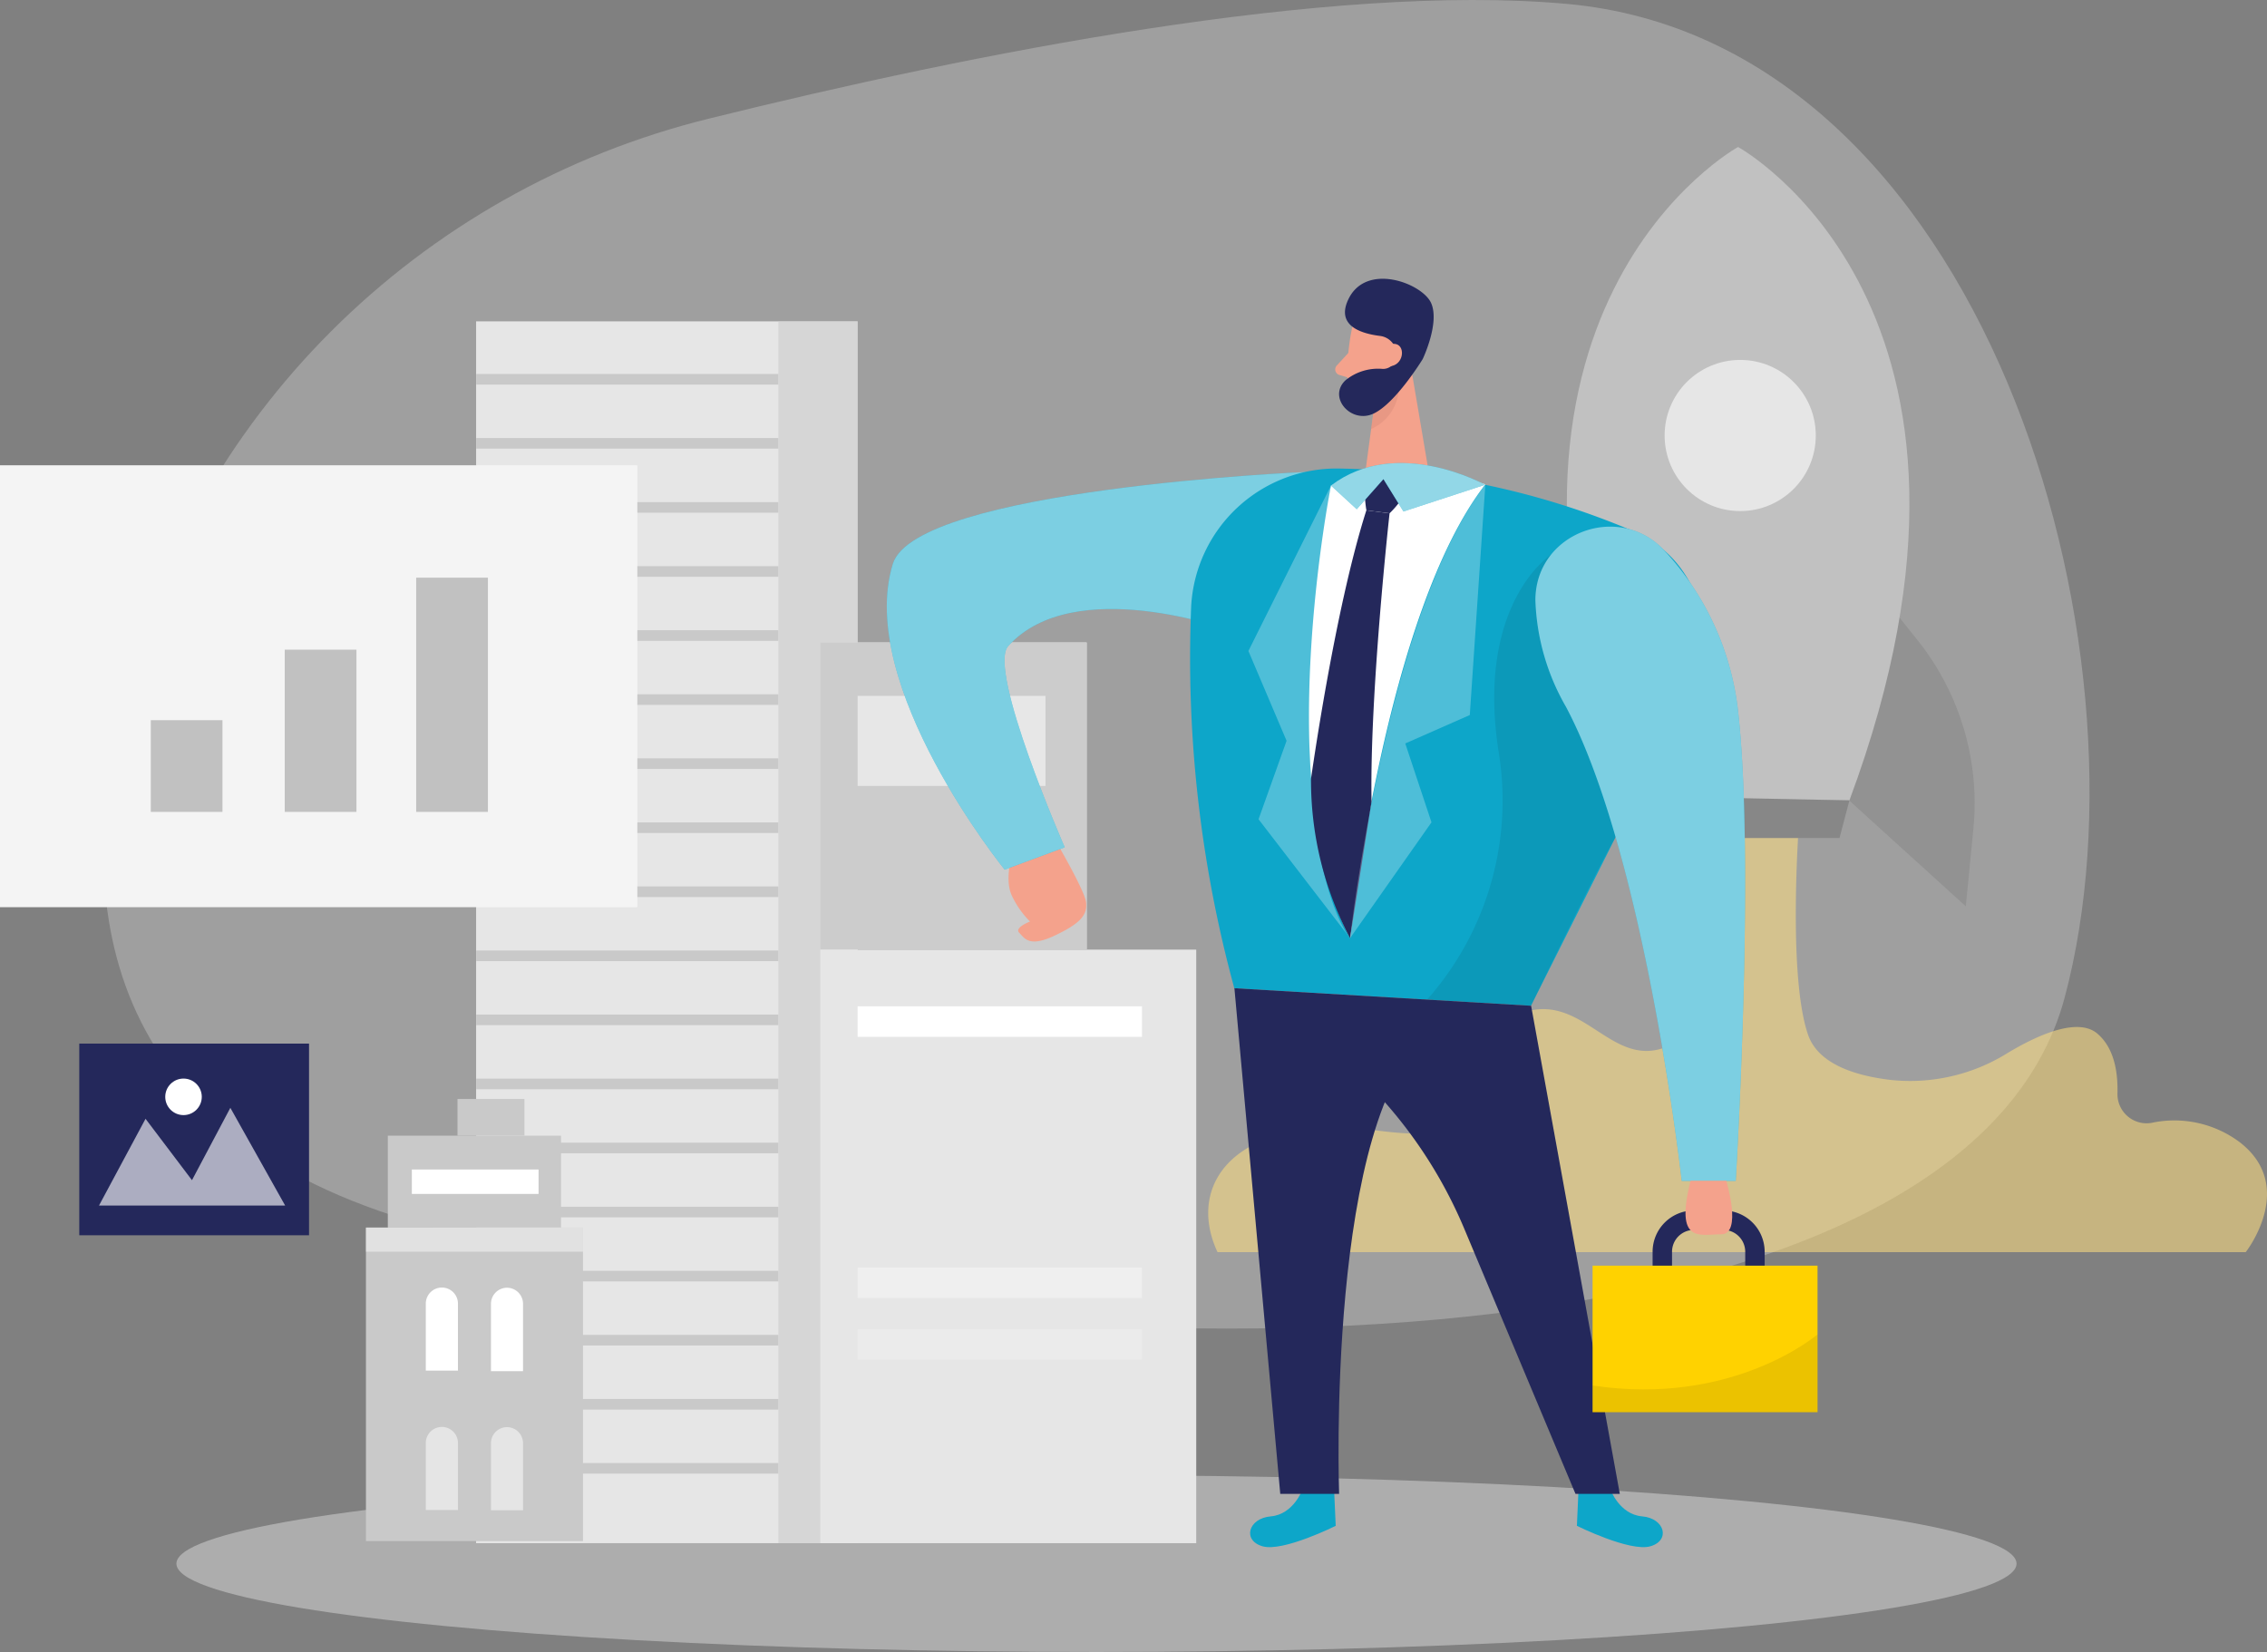 <svg xmlns="http://www.w3.org/2000/svg" width="233.342" height="170.06" viewBox="0 0 233.342 170.06">
  <rect x="0" y="0" width="233.342" height="170.06" fill="#808080" stroke="none"/>
  <g id="Group_22243" data-name="Group 22243" transform="translate(-243.64 -892)">
    <path id="Path_17763" data-name="Path 17763" d="M113.566,35.71c-29.983,7.37-53.653,30.773-60.6,60.831-5.159,22.372-.632,45.431,34.111,53.818,75.119,18.134,156.255,12.151,165.975-24.117s-8.291-98.487-51.27-102.334C177.331,21.718,140.616,29.013,113.566,35.71Z" transform="translate(203.094 868.488)" fill="#e6e6e6" opacity="0.3"/>
    <g id="Group_22235" data-name="Group 22235" transform="translate(8735.29 -59.819)">
      <path id="Path_17893" data-name="Path 17893" d="M181.07,143.75l-4.1,5.14a26.92,26.92,0,0,0-5.74,19.39l.79,8,12-10.9Z" transform="translate(-8508.23 868.84)" fill="#878787" opacity="0.55"/>
      <path id="Path_17894" data-name="Path 17894" d="M209.86,143.75l4.1,5.14a26.88,26.88,0,0,1,5.74,19.39l-.78,8-12-10.9Z" transform="translate(-8508.23 868.84)" fill="#878787" opacity="0.55"/>
      <path id="Path_17895" data-name="Path 17895" d="M190,167.08s3.74,22-2.41,23.85-9-8.08-17.12-2.17,2.29,12.42-12.05,10.61-19.9,5.26-16.52,12.51H247.73s5.31-6.73-.6-11.31a11.21,11.21,0,0,0-9.1-2,3,3,0,0,1-3.5-3c.06-2.17-.31-4.63-2-6.13-2-1.83-6.25.08-9.41,2a18.92,18.92,0,0,1-12,2.7c-3.67-.44-7.43-1.66-8.45-4.68-2.17-6.39-.85-22.81-.85-22.81Z" transform="translate(-8508.23 868.84)" fill="#ffdd80" opacity="0.55"/>
      <path id="Path_17896" data-name="Path 17896" d="M195.48,98.11s-30.3,16.63-11.45,67.26h22.91C225.79,114.74,195.48,98.11,195.48,98.11Z" transform="translate(-8508.23 868.84)" fill="#c1c1c1"/>
      <path id="Path_17897" data-name="Path 17897" d="M206.94,165.37l-1.02,3.88H185.13l-1.1-4.34Z" transform="translate(-8508.23 868.84)" fill="#878787"/>
      <circle id="Ellipse_20124" data-name="Ellipse 20124" cx="7.78" cy="7.78" r="7.78" transform="translate(-8320.311 988.87)" fill="#e6e6e6"/>
    </g>
    <ellipse id="Ellipse_20107" data-name="Ellipse 20107" cx="94.702" cy="9.094" rx="94.702" ry="9.094" transform="translate(261.798 1043.871)" fill="#e6e6e6" opacity="0.45"/>
    <rect id="Rectangle_2904" data-name="Rectangle 2904" width="39.27" height="125.777" transform="translate(331.916 1050.857) rotate(180)" fill="#e6e6e6"/>
    <rect id="Rectangle_2905" data-name="Rectangle 2905" width="8.16" height="125.777" transform="translate(331.916 1050.857) rotate(180)" fill="#c9c9c9" opacity="0.57"/>
    <rect id="Rectangle_2906" data-name="Rectangle 2906" width="31.103" height="1.092" transform="translate(323.756 931.591) rotate(180)" fill="#c9c9c9"/>
    <rect id="Rectangle_2907" data-name="Rectangle 2907" width="31.103" height="1.092" transform="translate(323.756 938.185) rotate(180)" fill="#c9c9c9"/>
    <rect id="Rectangle_2908" data-name="Rectangle 2908" width="31.103" height="1.092" transform="translate(323.756 944.779) rotate(180)" fill="#c9c9c9"/>
    <rect id="Rectangle_2909" data-name="Rectangle 2909" width="31.103" height="1.092" transform="translate(323.756 951.374) rotate(180)" fill="#c9c9c9"/>
    <rect id="Rectangle_2910" data-name="Rectangle 2910" width="31.103" height="1.092" transform="translate(323.756 957.968) rotate(180)" fill="#c9c9c9"/>
    <rect id="Rectangle_2911" data-name="Rectangle 2911" width="31.103" height="1.092" transform="translate(323.756 964.562) rotate(180)" fill="#c9c9c9"/>
    <rect id="Rectangle_2912" data-name="Rectangle 2912" width="31.103" height="1.092" transform="translate(323.756 971.156) rotate(180)" fill="#c9c9c9"/>
    <rect id="Rectangle_2913" data-name="Rectangle 2913" width="31.103" height="1.092" transform="translate(323.756 977.75) rotate(180)" fill="#c9c9c9"/>
    <rect id="Rectangle_2914" data-name="Rectangle 2914" width="31.103" height="1.092" transform="translate(323.756 984.345) rotate(180)" fill="#c9c9c9"/>
    <rect id="Rectangle_2915" data-name="Rectangle 2915" width="31.103" height="1.092" transform="translate(323.756 990.939) rotate(180)" fill="#c9c9c9"/>
    <rect id="Rectangle_2916" data-name="Rectangle 2916" width="31.103" height="1.092" transform="translate(323.756 997.533) rotate(180)" fill="#c9c9c9"/>
    <rect id="Rectangle_2917" data-name="Rectangle 2917" width="31.103" height="1.092" transform="translate(323.756 1004.127) rotate(180)" fill="#c9c9c9"/>
    <rect id="Rectangle_2918" data-name="Rectangle 2918" width="31.103" height="1.092" transform="translate(323.756 1010.721) rotate(180)" fill="#c9c9c9"/>
    <rect id="Rectangle_2919" data-name="Rectangle 2919" width="31.103" height="1.092" transform="translate(323.756 1017.316) rotate(180)" fill="#c9c9c9"/>
    <rect id="Rectangle_2920" data-name="Rectangle 2920" width="31.103" height="1.092" transform="translate(323.756 1023.91) rotate(180)" fill="#c9c9c9"/>
    <rect id="Rectangle_2921" data-name="Rectangle 2921" width="31.103" height="1.092" transform="translate(323.756 1030.504) rotate(180)" fill="#c9c9c9"/>
    <rect id="Rectangle_2922" data-name="Rectangle 2922" width="31.103" height="1.092" transform="translate(323.756 1037.105) rotate(180)" fill="#c9c9c9"/>
    <rect id="Rectangle_2923" data-name="Rectangle 2923" width="31.103" height="1.092" transform="translate(323.756 1043.699) rotate(180)" fill="#c9c9c9"/>
    <rect id="Rectangle_2924" data-name="Rectangle 2924" width="22.338" height="32.277" transform="translate(281.306 1018.367)" fill="#c9c9c9"/>
    <rect id="Rectangle_2925" data-name="Rectangle 2925" width="17.832" height="9.465" transform="translate(283.559 1008.908)" fill="#c9c9c9"/>
    <rect id="Rectangle_2926" data-name="Rectangle 2926" width="22.338" height="2.487" transform="translate(281.306 1018.367)" fill="#fff" opacity="0.44"/>
    <rect id="Rectangle_2927" data-name="Rectangle 2927" width="6.89" height="3.778" transform="translate(290.729 1005.13)" fill="#c9c9c9"/>
    <rect id="Rectangle_2928" data-name="Rectangle 2928" width="27.414" height="31.583" transform="translate(328.076 958.14)" fill="#c9c9c9"/>
    <rect id="Rectangle_2929" data-name="Rectangle 2929" width="27.414" height="31.583" transform="translate(328.076 958.14)" fill="#fff" opacity="0.44"/>
    <rect id="Rectangle_2930" data-name="Rectangle 2930" width="27.414" height="31.583" transform="translate(328.076 958.14)" fill="#ccc"/>
    <rect id="Rectangle_2931" data-name="Rectangle 2931" width="38.693" height="61.099" transform="translate(328.076 989.757)" fill="#e6e6e6"/>
    <rect id="Rectangle_2932" data-name="Rectangle 2932" width="29.269" height="3.146" transform="translate(331.916 1022.474)" fill="#fff" opacity="0.34"/>
    <rect id="Rectangle_2933" data-name="Rectangle 2933" width="29.269" height="3.146" transform="translate(331.916 1028.828)" fill="#fff" opacity="0.18"/>
    <rect id="Rectangle_2934" data-name="Rectangle 2934" width="19.336" height="9.273" transform="translate(331.916 963.635)" fill="#fff" opacity="0.52"/>
    <rect id="Rectangle_2935" data-name="Rectangle 2935" width="13.044" height="2.514" transform="translate(286.031 1012.391)" fill="#fff"/>
    <rect id="Rectangle_2936" data-name="Rectangle 2936" width="29.269" height="3.146" transform="translate(331.916 995.589)" fill="#fff"/>
    <path id="Path_17764" data-name="Path 17764" d="M110.909,216.5h0a1.655,1.655,0,0,1,1.655,1.655v6.931h-3.3v-6.931A1.655,1.655,0,0,1,110.909,216.5Z" transform="translate(184.911 808.062)" fill="#fff"/>
    <path id="Path_17765" data-name="Path 17765" d="M101.155,216.47h0a1.655,1.655,0,0,1,1.655,1.655v6.9H99.5v-6.9a1.655,1.655,0,0,1,1.655-1.655Z" transform="translate(187.967 808.072)" fill="#fff"/>
    <path id="Path_17766" data-name="Path 17766" d="M110.909,237.39h0a1.655,1.655,0,0,1,1.655,1.655v6.9h-3.3v-6.9A1.655,1.655,0,0,1,110.909,237.39Z" transform="translate(184.911 801.522)" fill="#fff" opacity="0.52"/>
    <path id="Path_17767" data-name="Path 17767" d="M101.155,237.36h0a1.655,1.655,0,0,1,1.655,1.655v6.9H99.5v-6.9a1.655,1.655,0,0,1,1.655-1.655Z" transform="translate(187.967 801.531)" fill="#fff" opacity="0.52"/>
    <path id="Path_17768" data-name="Path 17768" d="M187.164,150.57c0,.316-.769,2.686,0,4.327a9.5,9.5,0,0,0,1.868,2.665s-1.649.625-1.106,1.161.982,1.546,3.641.289,3.386-2.129,3.235-3.434-3.476-6.917-3.476-6.917Z" transform="translate(160.626 829.303)" fill="#f4a28c"/>
    <path id="Path_17769" data-name="Path 17769" d="M211.669,94.25s-40.053,1.731-42.464,9.445c-3.867,12.522,11.506,31.487,11.506,31.487l6.182-2.294s-8-18.292-5.818-20.717c6.807-7.521,22.826-1.607,22.826-1.607Z" transform="translate(166.337 846.339)" fill="#0da6c9"/>
    <path id="Path_17770" data-name="Path 17770" d="M211.669,94.25s-40.053,1.731-42.464,9.445c-3.867,12.522,11.506,31.487,11.506,31.487l6.182-2.294s-8-18.292-5.818-20.717c6.807-7.521,22.826-1.607,22.826-1.607Z" transform="translate(166.337 846.339)" fill="#fff" opacity="0.46"/>
    <path id="Path_17771" data-name="Path 17771" d="M228.427,246.7s-.934,2.59-3.27,2.789-2.954,2.487-.845,3.084,7.522-2.109,7.522-2.109l-.151-3.38Z" transform="translate(149.291 798.607)" fill="#0da6c9"/>
    <path id="Path_17772" data-name="Path 17772" d="M275.431,246.7s.927,2.59,3.27,2.789,2.947,2.487.845,3.084-7.556-2.109-7.556-2.109l.151-3.38Z" transform="translate(133.959 798.607)" fill="#0da6c9"/>
    <path id="Path_17773" data-name="Path 17773" d="M229.419,93.728a80.923,80.923,0,0,1,30.272,6.471,11.677,11.677,0,0,1,5.894,15.97L249.1,149.03l-30.539-1.807a129.222,129.222,0,0,1-4.437-39.359,15,15,0,0,1,15.3-14.136Z" transform="translate(152.125 846.504)" fill="#0da6c9"/>
    <path id="Path_17774" data-name="Path 17774" d="M251.209,173.417l9.129,50.246h-4.561l-11.444-27.283a47.327,47.327,0,0,0-20.3-22.867l-3.359-1.9Z" transform="translate(150.028 822.118)" fill="#24285b"/>
    <path id="Path_17775" data-name="Path 17775" d="M220.67,171.61l4.719,52.053h6.058s-1.415-39.153,9.527-47.506Z" transform="translate(150.028 822.118)" fill="#24285b"/>
    <path id="Path_17776" data-name="Path 17776" d="M262.278,106.67s-7.8,5.014-5.344,20.435a30.91,30.91,0,0,1-7.384,25.34l10.7.639s6.869-14.315,8.7-17.351S262.278,106.67,262.278,106.67Z" transform="translate(140.985 842.451)" opacity="0.08"/>
    <path id="Path_17777" data-name="Path 17777" d="M265.77,110.016c0-6.986,8.7-10.207,13.367-5.021a28.946,28.946,0,0,1,7.439,15.963c1.855,15.338-.185,48.825-.185,48.825h-5.557s-3.75-33.466-11.931-48.825A23.482,23.482,0,0,1,265.77,110.016Z" transform="translate(135.907 843.776)" fill="#0da6c9"/>
    <path id="Path_17778" data-name="Path 17778" d="M265.77,110.016c0-6.986,8.7-10.207,13.367-5.021a28.946,28.946,0,0,1,7.439,15.963c1.855,15.338-.185,48.825-.185,48.825h-5.557s-3.75-33.466-11.931-48.825A23.482,23.482,0,0,1,265.77,110.016Z" transform="translate(135.907 843.776)" fill="#fff" opacity="0.46"/>
    <path id="Path_17779" data-name="Path 17779" d="M294.324,211.992v-2.363a3.249,3.249,0,0,0-3.249-3.249h-3.036a3.249,3.249,0,0,0-3.249,3.249v2.542" transform="translate(129.952 811.231)" fill="none" stroke="#24285b" stroke-miterlimit="10" stroke-width="2"/>
    <rect id="Rectangle_2937" data-name="Rectangle 2937" width="23.155" height="15.084" transform="translate(430.719 1037.373) rotate(180)" fill="#ffd200"/>
    <path id="Path_17780" data-name="Path 17780" d="M297.5,223.49s-8.675,7.453-23.155,5.262V231.5H297.5Z" transform="translate(133.224 805.874)" opacity="0.08"/>
    <path id="Path_17781" data-name="Path 17781" d="M292.465,200.48s1.669,5.5-.522,5.5-4.808,1.051-3.16-5.5Z" transform="translate(128.864 813.078)" fill="#f4a28c"/>
    <path id="Path_17782" data-name="Path 17782" d="M238.027,71.888A22.737,22.737,0,0,0,237.67,78a1.848,1.848,0,0,0,2.1,1.566,4.121,4.121,0,0,0,3.51-2.748l1.463-3.057a3.311,3.311,0,0,0-1.072-3.668C241.736,68.412,238.343,69.662,238.027,71.888Z" transform="translate(144.727 854.146)" fill="#f4a28c"/>
    <path id="Path_17783" data-name="Path 17783" d="M244.766,77.03l2.019,11.9-6.635.646,1.2-8.923Z" transform="translate(143.929 851.731)" fill="#f4a28c"/>
    <path id="Path_17784" data-name="Path 17784" d="M237.128,76.41l-1.2,1.305a.591.591,0,0,0,.268.955l1.374.419Z" transform="translate(145.295 851.925)" fill="#f4a28c"/>
    <path id="Path_17785" data-name="Path 17785" d="M241.518,83.4A5.583,5.583,0,0,0,244,82.07a4.863,4.863,0,0,1-2.858,3.95Z" transform="translate(143.619 850.153)" fill="#ce8172" opacity="0.31"/>
    <path id="Path_17786" data-name="Path 17786" d="M242.225,73.464a1.374,1.374,0,0,1-1.374,1.106,5.3,5.3,0,0,0-3.84,1.175c-1.848,1.745.57,4.492,2.871,3.434s5.083-5.626,5.083-5.626,1.786-3.737.859-5.777-6.814-4.279-8.579-.227c-1.133,2.59,1.374,3.386,3.338,3.627a1.93,1.93,0,0,1,1.655,2.253Z" transform="translate(145.116 855.407)" fill="#24285b"/>
    <path id="Path_17787" data-name="Path 17787" d="M243.07,76.24s.179-1.408,1.223-1.181.8,2.253-.687,2.294Z" transform="translate(143.015 852.356)" fill="#f4a28c"/>
    <path id="Path_17788" data-name="Path 17788" d="M234.108,95.6s-6.23,31.329,1.978,46.592c0,0,3.572-33.376,13.91-46.709A23.215,23.215,0,0,0,234.108,95.6Z" transform="translate(146.529 846.38)" fill="#fff"/>
    <path id="Path_17789" data-name="Path 17789" d="M231.267,96.28l-8.5,17.028,3.929,9.246-2.885,8.078,9.417,12.24S225.312,133.757,231.267,96.28Z" transform="translate(149.371 845.704)" fill="#fff" opacity="0.27"/>
    <path id="Path_17790" data-name="Path 17790" d="M240.253,94.508c.144-.907.721-.687,1.628-.811.8-.124,1.923-1,2.576-.062,1.257,1.8-1.7,4.534-1.7,4.534l-2.39-.3a13.29,13.29,0,0,1-.11-3.366Z" transform="translate(143.915 846.665)" fill="#24285b"/>
    <path id="Path_17791" data-name="Path 17791" d="M237.839,100l2.39.3s-2.061,18.546-1.855,29.681l-2.212,14.061a34.776,34.776,0,0,1-4.018-16.431C232.158,127.606,234.548,110.3,237.839,100Z" transform="translate(146.439 844.539)" fill="#24285b"/>
    <path id="Path_17792" data-name="Path 17792" d="M235.14,95.224l2.651,2.438,2.748-3.1,2.061,3.331,8.4-2.748S241.913,90.058,235.14,95.224Z" transform="translate(145.498 846.76)" fill="#0da6c9"/>
    <path id="Path_17793" data-name="Path 17793" d="M235.14,95.224l2.651,2.438,2.748-3.1,2.061,3.331,8.4-2.748S241.913,90.058,235.14,95.224Z" transform="translate(145.498 846.76)" fill="#fff" opacity="0.55"/>
    <path id="Path_17794" data-name="Path 17794" d="M251.923,96.15l-1.6,23.712-6.642,2.926,2.7,8.119L238,142.831S241.757,109.29,251.923,96.15Z" transform="translate(144.602 845.745)" fill="#fff" opacity="0.27"/>
    <g id="Group_22234" data-name="Group 22234" transform="translate(-8 -40)">
      <g id="Group_22233" data-name="Group 22233" transform="translate(8543 53.897)">
        <rect id="Rectangle_2990" data-name="Rectangle 2990" width="65.6" height="45.49" transform="translate(-8291.36 926)" fill="#f4f4f4"/>
        <rect id="Rectangle_2991" data-name="Rectangle 2991" width="7.38" height="9.44" transform="translate(-8275.841 952.24)" fill="#c1c1c1"/>
        <rect id="Rectangle_2992" data-name="Rectangle 2992" width="7.38" height="16.7" transform="translate(-8262.051 944.98)" fill="#c1c1c1"/>
        <rect id="Rectangle_2993" data-name="Rectangle 2993" width="7.38" height="24.11" transform="translate(-8248.521 937.57)" fill="#c1c1c1"/>
      </g>
    </g>
    <rect id="Rectangle_2988" data-name="Rectangle 2988" width="23.65" height="19.73" transform="translate(275.449 1019.16) rotate(180)" fill="#24285b"/>
    <path id="Path_17876" data-name="Path 17876" d="M251.22,144.78l-5.64-10.06-3.95,7.45-4.78-6.32-4.79,8.93Z" transform="translate(21.77 871.32)" fill="#fff" opacity="0.62"/>
    <circle id="Ellipse_20123" data-name="Ellipse 20123" cx="1.88" cy="1.88" r="1.88" transform="translate(260.649 1003.03)" fill="#fff"/>
  </g>
</svg>
